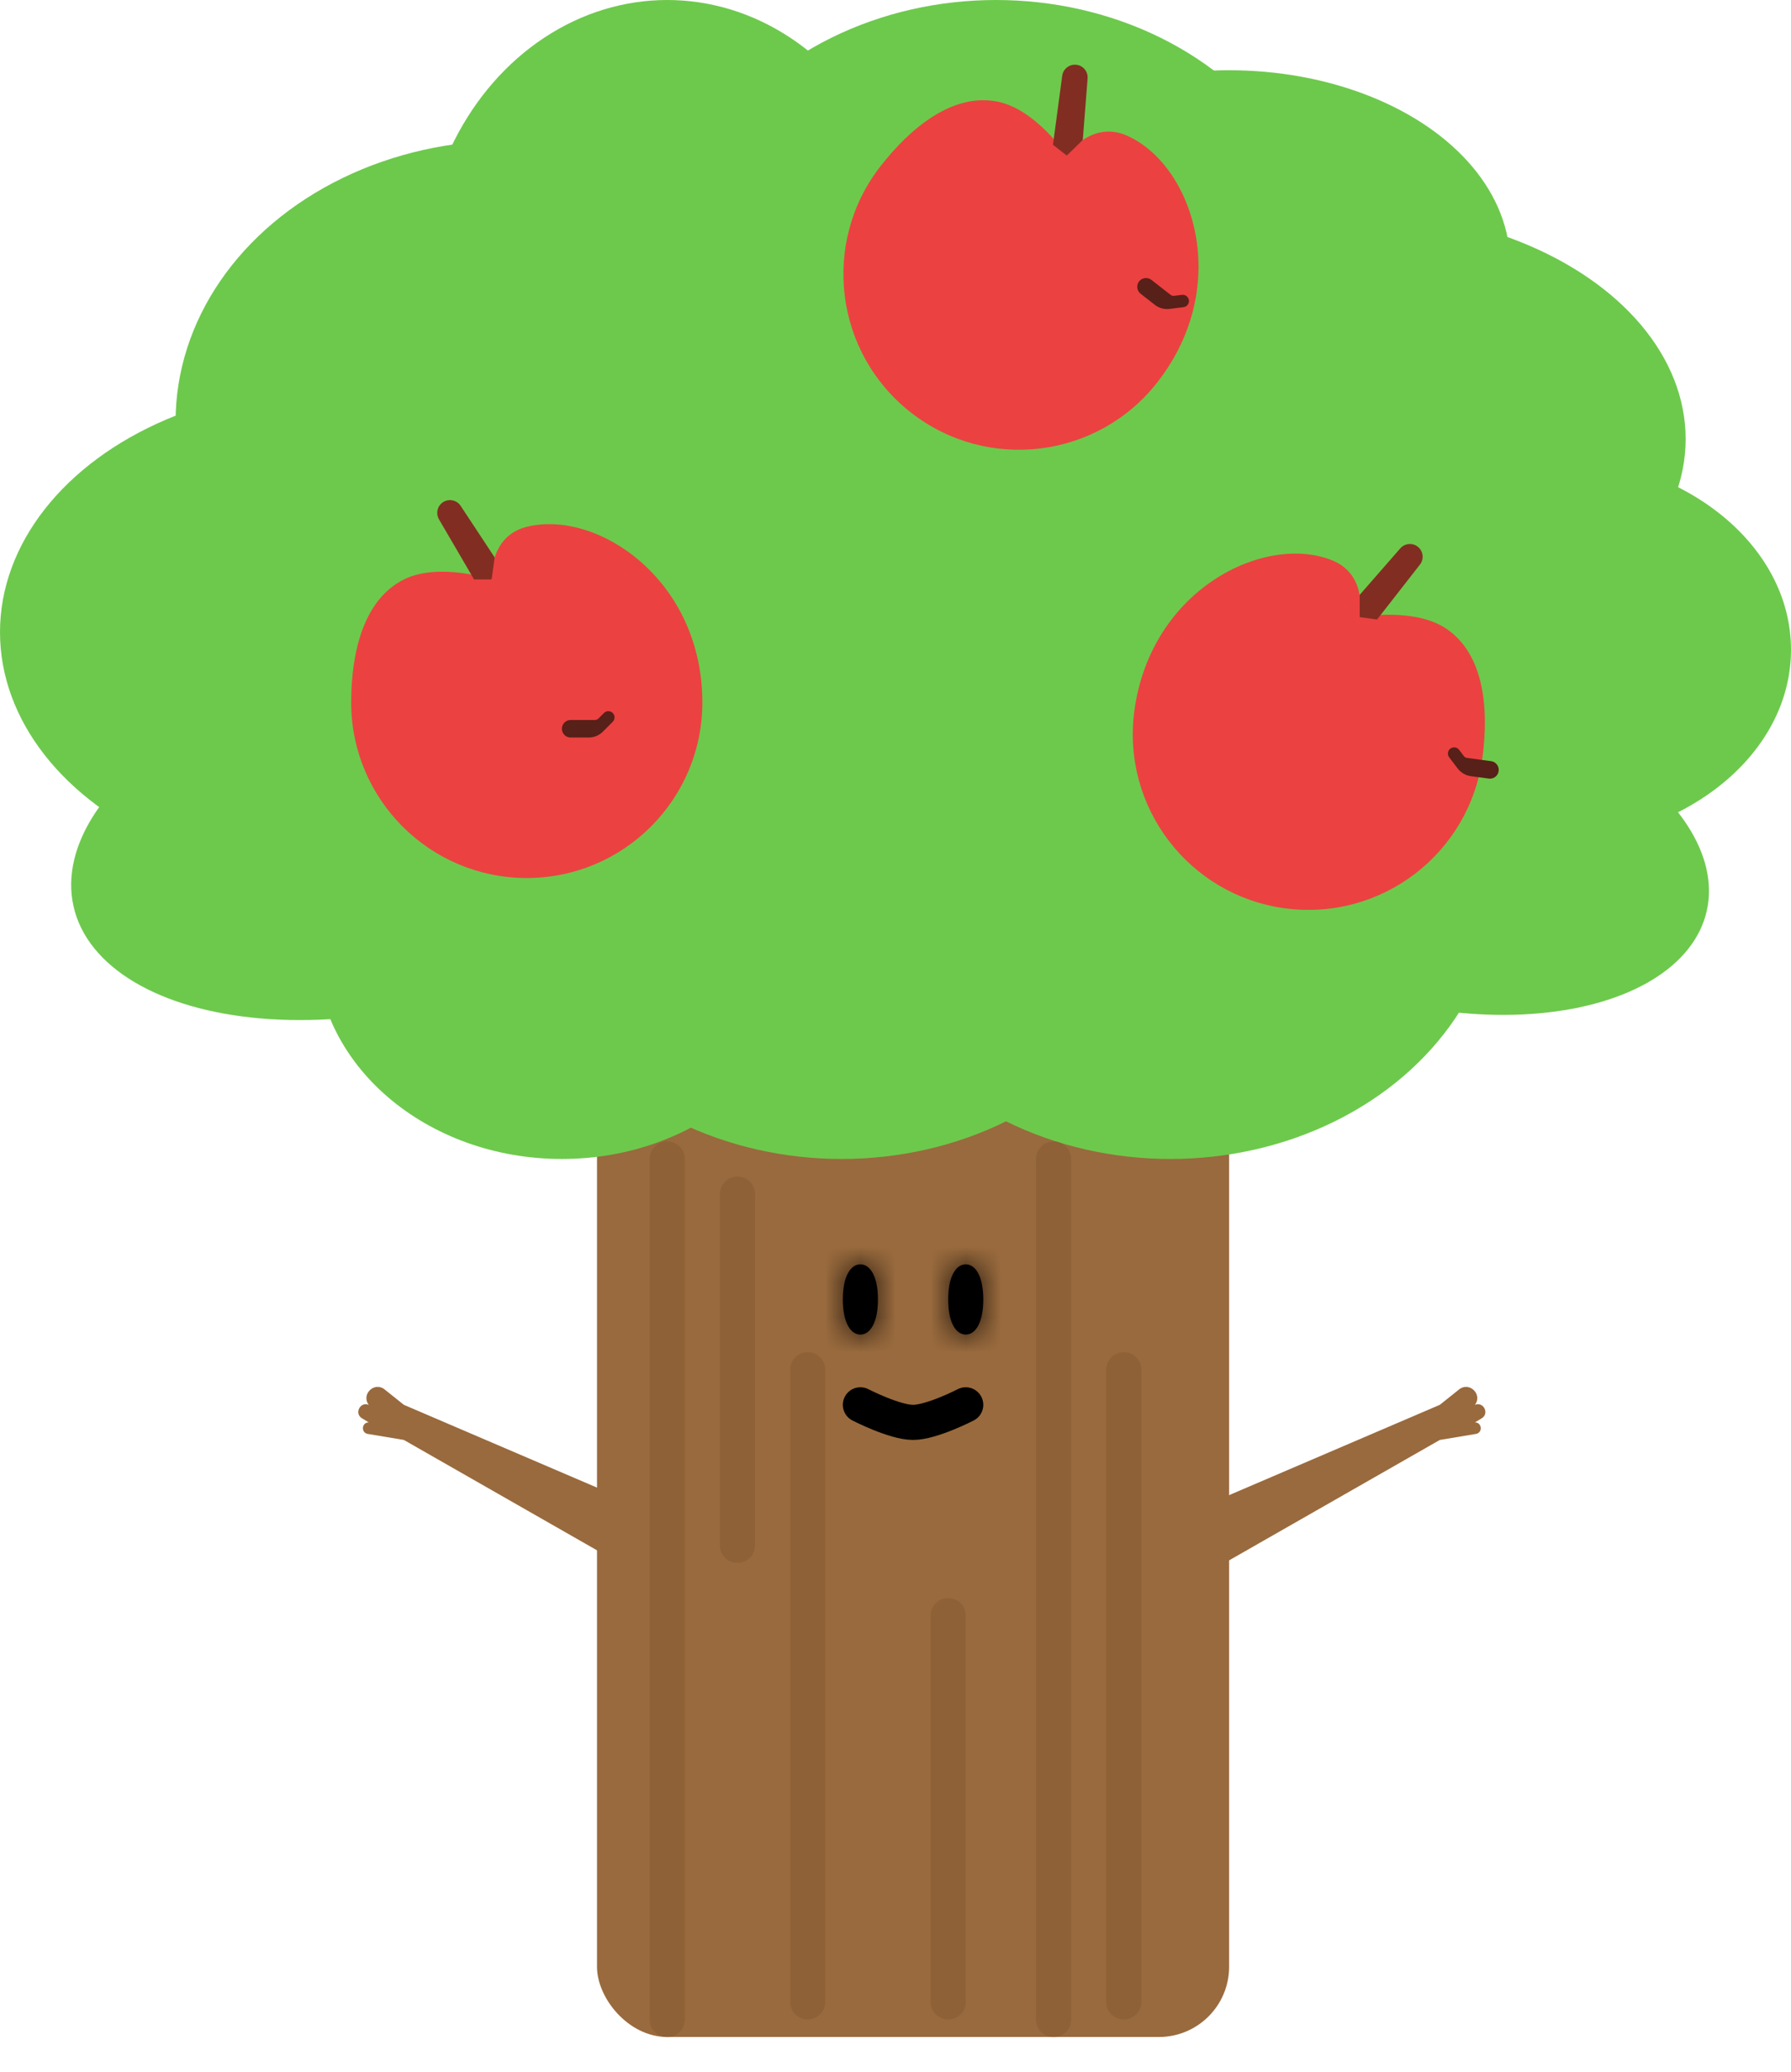 <svg width="51" height="59" viewBox="0 0 51 59" fill="none" xmlns="http://www.w3.org/2000/svg">
<rect x="17" y="27" width="18" height="31" rx="2" fill="#996A3D"/>
<path d="M18.5 45V43L11.5 40L10.952 39.562C10.661 39.329 10.276 39.702 10.5 40C10.254 39.901 10.081 40.249 10.309 40.385L10.5 40.5C10.297 40.5 10.272 40.795 10.473 40.829L11.5 41L18.5 45Z" fill="#996A3D"/>
<path d="M34 45V43L41 40L41.548 39.562C41.839 39.329 42.224 39.702 42 40C42.246 39.901 42.419 40.249 42.191 40.385L42 40.5C42.203 40.5 42.228 40.795 42.027 40.829L41 41L34 45Z" fill="#996A3D"/>
<ellipse cx="16" cy="27" rx="7" ry="6" fill="#6DC94C"/>
<ellipse cx="33.328" cy="25" rx="9.362" ry="8" fill="#6DC94C"/>
<ellipse cx="23.966" cy="25" rx="9.362" ry="8" fill="#6DC94C"/>
<ellipse cx="30.207" cy="22.333" rx="9.362" ry="8" fill="#6DC94C"/>
<ellipse cx="10.872" cy="23.82" rx="9" ry="4.954" transform="rotate(-12.77 10.872 23.82)" fill="#6DC94C"/>
<ellipse cx="14.5" cy="12" rx="9.5" ry="8" fill="#6DC94C"/>
<ellipse cx="19" cy="8" rx="7" ry="8" fill="#6DC94C"/>
<ellipse cx="40.8" cy="24.164" rx="8" ry="4.5" transform="rotate(12.832 40.8 24.164)" fill="#6DC94C"/>
<ellipse cx="28.362" cy="8" rx="9.362" ry="8" fill="#6DC94C"/>
<ellipse cx="44" cy="18.5" rx="7" ry="5.5" fill="#6DC94C"/>
<ellipse cx="35" cy="7.5" rx="8" ry="5.5" fill="#6DC94C"/>
<ellipse cx="38.5" cy="12.5" rx="9.5" ry="6.5" fill="#6DC94C"/>
<ellipse cx="9.5" cy="18" rx="9.5" ry="7" fill="#6DC94C"/>
<ellipse cx="17.362" cy="15" rx="9.362" ry="8" fill="#6DC94C"/>
<mask id="path-18-inside-1_561_5734" fill="white">
<path d="M28 37C28 37.663 27.776 38 27.5 38C27.224 38 27 37.663 27 37C27 36.337 27.224 36 27.5 36C27.776 36 28 36.337 28 37Z"/>
</mask>
<path d="M28 37C28 37.663 27.776 38 27.5 38C27.224 38 27 37.663 27 37C27 36.337 27.224 36 27.5 36C27.776 36 28 36.337 28 37Z" fill="black"/>
<path d="M27 37C27 37.237 26.957 37.304 26.974 37.273C26.986 37.251 27.027 37.184 27.12 37.118C27.221 37.048 27.354 37 27.5 37V39C28.113 39 28.526 38.607 28.733 38.225C28.931 37.859 29 37.425 29 37H27ZM27.5 37C27.646 37 27.779 37.048 27.88 37.118C27.973 37.184 28.014 37.251 28.026 37.273C28.043 37.304 28 37.237 28 37H26C26 37.425 26.069 37.859 26.267 38.225C26.474 38.607 26.887 39 27.5 39V37ZM28 37C28 36.763 28.043 36.696 28.026 36.727C28.014 36.749 27.973 36.816 27.88 36.882C27.779 36.952 27.646 37 27.5 37V35C26.887 35 26.474 35.393 26.267 35.775C26.069 36.141 26 36.575 26 37H28ZM27.5 37C27.354 37 27.221 36.952 27.12 36.882C27.027 36.816 26.986 36.749 26.974 36.727C26.957 36.696 27 36.763 27 37H29C29 36.575 28.931 36.141 28.733 35.775C28.526 35.393 28.113 35 27.5 35V37Z" fill="black" mask="url(#path-18-inside-1_561_5734)"/>
<mask id="path-20-inside-2_561_5734" fill="white">
<path d="M25 37C25 37.663 24.776 38 24.5 38C24.224 38 24 37.663 24 37C24 36.337 24.224 36 24.5 36C24.776 36 25 36.337 25 37Z"/>
</mask>
<path d="M25 37C25 37.663 24.776 38 24.5 38C24.224 38 24 37.663 24 37C24 36.337 24.224 36 24.5 36C24.776 36 25 36.337 25 37Z" fill="black"/>
<path d="M24 37C24 37.237 23.957 37.304 23.974 37.273C23.986 37.251 24.027 37.184 24.12 37.118C24.221 37.048 24.354 37 24.5 37V39C25.113 39 25.526 38.607 25.733 38.225C25.931 37.859 26 37.425 26 37H24ZM24.5 37C24.646 37 24.779 37.048 24.88 37.118C24.973 37.184 25.014 37.251 25.026 37.273C25.043 37.304 25 37.237 25 37H23C23 37.425 23.069 37.859 23.267 38.225C23.474 38.607 23.887 39 24.5 39V37ZM25 37C25 36.763 25.043 36.696 25.026 36.727C25.014 36.749 24.973 36.816 24.88 36.882C24.779 36.952 24.646 37 24.5 37V35C23.887 35 23.474 35.393 23.267 35.775C23.069 36.141 23 36.575 23 37H25ZM24.5 37C24.354 37 24.221 36.952 24.12 36.882C24.027 36.816 23.986 36.749 23.974 36.727C23.957 36.696 24 36.763 24 37H26C26 36.575 25.931 36.141 25.733 35.775C25.526 35.393 25.113 35 24.5 35V37Z" fill="black" mask="url(#path-20-inside-2_561_5734)"/>
<path d="M24.5 40C24.5 40 25.468 40.5 26 40.5C26.532 40.5 27.5 40 27.5 40" stroke="black" stroke-linecap="round"/>
<path d="M20 20C20 22.762 17.761 25 15 25C12.239 25 10 22.762 10 20C10 18.601 10.341 17.08 11.5 16.5C12.5 16 14 16.5 14 16.5C14 16.5 13.915 15.271 15 15C17 14.5 20 16.5 20 20Z" fill="#EC4141"/>
<path d="M13.5 16.5L12.5 14.787C12.403 14.62 12.453 14.407 12.613 14.3C12.781 14.19 13.006 14.236 13.117 14.403L14.085 15.87L14 16.5L13.5 16.5Z" fill="#822D22"/>
<g filter="url(#filter0_d_561_5734)">
<path d="M13.5 16.5H13.25C13.112 16.5 13 16.612 13 16.75C13 16.888 13.112 17 13.25 17H13.5H13.764C13.915 17 14.06 16.94 14.167 16.833L14.448 16.552C14.481 16.519 14.5 16.474 14.5 16.427C14.5 16.269 14.31 16.19 14.198 16.302L14.04 16.46C14.014 16.486 13.98 16.5 13.944 16.5H13.5Z" fill="#572018"/>
</g>
<path d="M32.962 10.878C31.265 13.057 28.124 13.448 25.945 11.751C23.766 10.054 23.375 6.913 25.072 4.734C25.931 3.63 27.135 2.639 28.406 2.894C29.502 3.114 30.378 4.43 30.378 4.43C30.378 4.43 31.067 3.409 32.089 3.861C33.974 4.695 35.112 8.117 32.962 10.878Z" fill="#EC4141"/>
<path d="M29.984 4.123L30.247 2.157C30.273 1.966 30.444 1.828 30.636 1.843C30.836 1.858 30.985 2.033 30.97 2.233L30.833 3.986L30.378 4.43L29.984 4.123Z" fill="#822D22"/>
<g filter="url(#filter1_d_561_5734)">
<path d="M29.984 4.123L29.787 3.969C29.678 3.884 29.521 3.904 29.436 4.013C29.351 4.122 29.371 4.279 29.48 4.364L29.677 4.517L29.885 4.68C30.004 4.773 30.155 4.814 30.305 4.796L30.7 4.746C30.747 4.741 30.789 4.717 30.818 4.68C30.915 4.555 30.813 4.376 30.657 4.396L30.434 4.423C30.398 4.428 30.363 4.418 30.334 4.396L29.984 4.123Z" fill="#572018"/>
</g>
<path d="M32.302 20.236C31.932 22.973 33.85 25.491 36.586 25.862C39.323 26.232 41.841 24.314 42.212 21.578C42.4 20.192 42.266 18.639 41.195 17.908C40.271 17.279 38.718 17.573 38.718 17.573C38.718 17.573 38.967 16.366 37.928 15.952C36.013 15.188 32.772 16.768 32.302 20.236Z" fill="#EC4141"/>
<path d="M39.213 17.64L40.434 16.076C40.553 15.924 40.532 15.706 40.387 15.579C40.236 15.447 40.006 15.463 39.874 15.614L38.718 16.938L38.718 17.573L39.213 17.64Z" fill="#822D22"/>
<g filter="url(#filter2_d_561_5734)">
<path d="M39.213 17.64L39.461 17.673C39.598 17.692 39.694 17.818 39.675 17.955C39.657 18.092 39.531 18.188 39.394 18.169L39.146 18.135L38.884 18.1C38.735 18.08 38.599 18.001 38.508 17.881L38.267 17.564C38.238 17.527 38.226 17.48 38.232 17.433C38.253 17.277 38.453 17.224 38.548 17.35L38.684 17.528C38.706 17.557 38.738 17.576 38.773 17.58L39.213 17.64Z" fill="#572018"/>
</g>
<path d="M19 33V57.505" stroke="#80542B" stroke-opacity="0.4" stroke-linecap="round"/>
<path d="M30 33V57.505" stroke="#80542B" stroke-opacity="0.4" stroke-linecap="round"/>
<path d="M23 39V57" stroke="#80542B" stroke-opacity="0.4" stroke-linecap="round"/>
<path d="M32 39V57" stroke="#80542B" stroke-opacity="0.4" stroke-linecap="round"/>
<path d="M27 46V57" stroke="#80542B" stroke-opacity="0.4" stroke-linecap="round"/>
<path d="M21 34V44" stroke="#80542B" stroke-opacity="0.4" stroke-linecap="round"/>
<defs>
<filter id="filter0_d_561_5734" x="12" y="16.25" width="9.5" height="8.75" filterUnits="userSpaceOnUse" color-interpolation-filters="sRGB">
<feFlood flood-opacity="0" result="BackgroundImageFix"/>
<feColorMatrix in="SourceAlpha" type="matrix" values="0 0 0 0 0 0 0 0 0 0 0 0 0 0 0 0 0 0 127 0" result="hardAlpha"/>
<feOffset dx="3" dy="4"/>
<feGaussianBlur stdDeviation="2"/>
<feComposite in2="hardAlpha" operator="out"/>
<feColorMatrix type="matrix" values="0 0 0 0 0 0 0 0 0 0 0 0 0 0 0 0 0 0 0.25 0"/>
<feBlend mode="normal" in2="BackgroundImageFix" result="effect1_dropShadow_561_5734"/>
<feBlend mode="normal" in="SourceGraphic" in2="effect1_dropShadow_561_5734" result="shape"/>
</filter>
<filter id="filter1_d_561_5734" x="28.383" y="3.917" width="9.473" height="8.883" filterUnits="userSpaceOnUse" color-interpolation-filters="sRGB">
<feFlood flood-opacity="0" result="BackgroundImageFix"/>
<feColorMatrix in="SourceAlpha" type="matrix" values="0 0 0 0 0 0 0 0 0 0 0 0 0 0 0 0 0 0 127 0" result="hardAlpha"/>
<feOffset dx="3" dy="4"/>
<feGaussianBlur stdDeviation="2"/>
<feComposite in2="hardAlpha" operator="out"/>
<feColorMatrix type="matrix" values="0 0 0 0 0 0 0 0 0 0 0 0 0 0 0 0 0 0 0.25 0"/>
<feBlend mode="normal" in2="BackgroundImageFix" result="effect1_dropShadow_561_5734"/>
<feBlend mode="normal" in="SourceGraphic" in2="effect1_dropShadow_561_5734" result="shape"/>
</filter>
<filter id="filter2_d_561_5734" x="37.231" y="17.28" width="9.447" height="8.891" filterUnits="userSpaceOnUse" color-interpolation-filters="sRGB">
<feFlood flood-opacity="0" result="BackgroundImageFix"/>
<feColorMatrix in="SourceAlpha" type="matrix" values="0 0 0 0 0 0 0 0 0 0 0 0 0 0 0 0 0 0 127 0" result="hardAlpha"/>
<feOffset dx="3" dy="4"/>
<feGaussianBlur stdDeviation="2"/>
<feComposite in2="hardAlpha" operator="out"/>
<feColorMatrix type="matrix" values="0 0 0 0 0 0 0 0 0 0 0 0 0 0 0 0 0 0 0.25 0"/>
<feBlend mode="normal" in2="BackgroundImageFix" result="effect1_dropShadow_561_5734"/>
<feBlend mode="normal" in="SourceGraphic" in2="effect1_dropShadow_561_5734" result="shape"/>
</filter>
</defs>
</svg>
